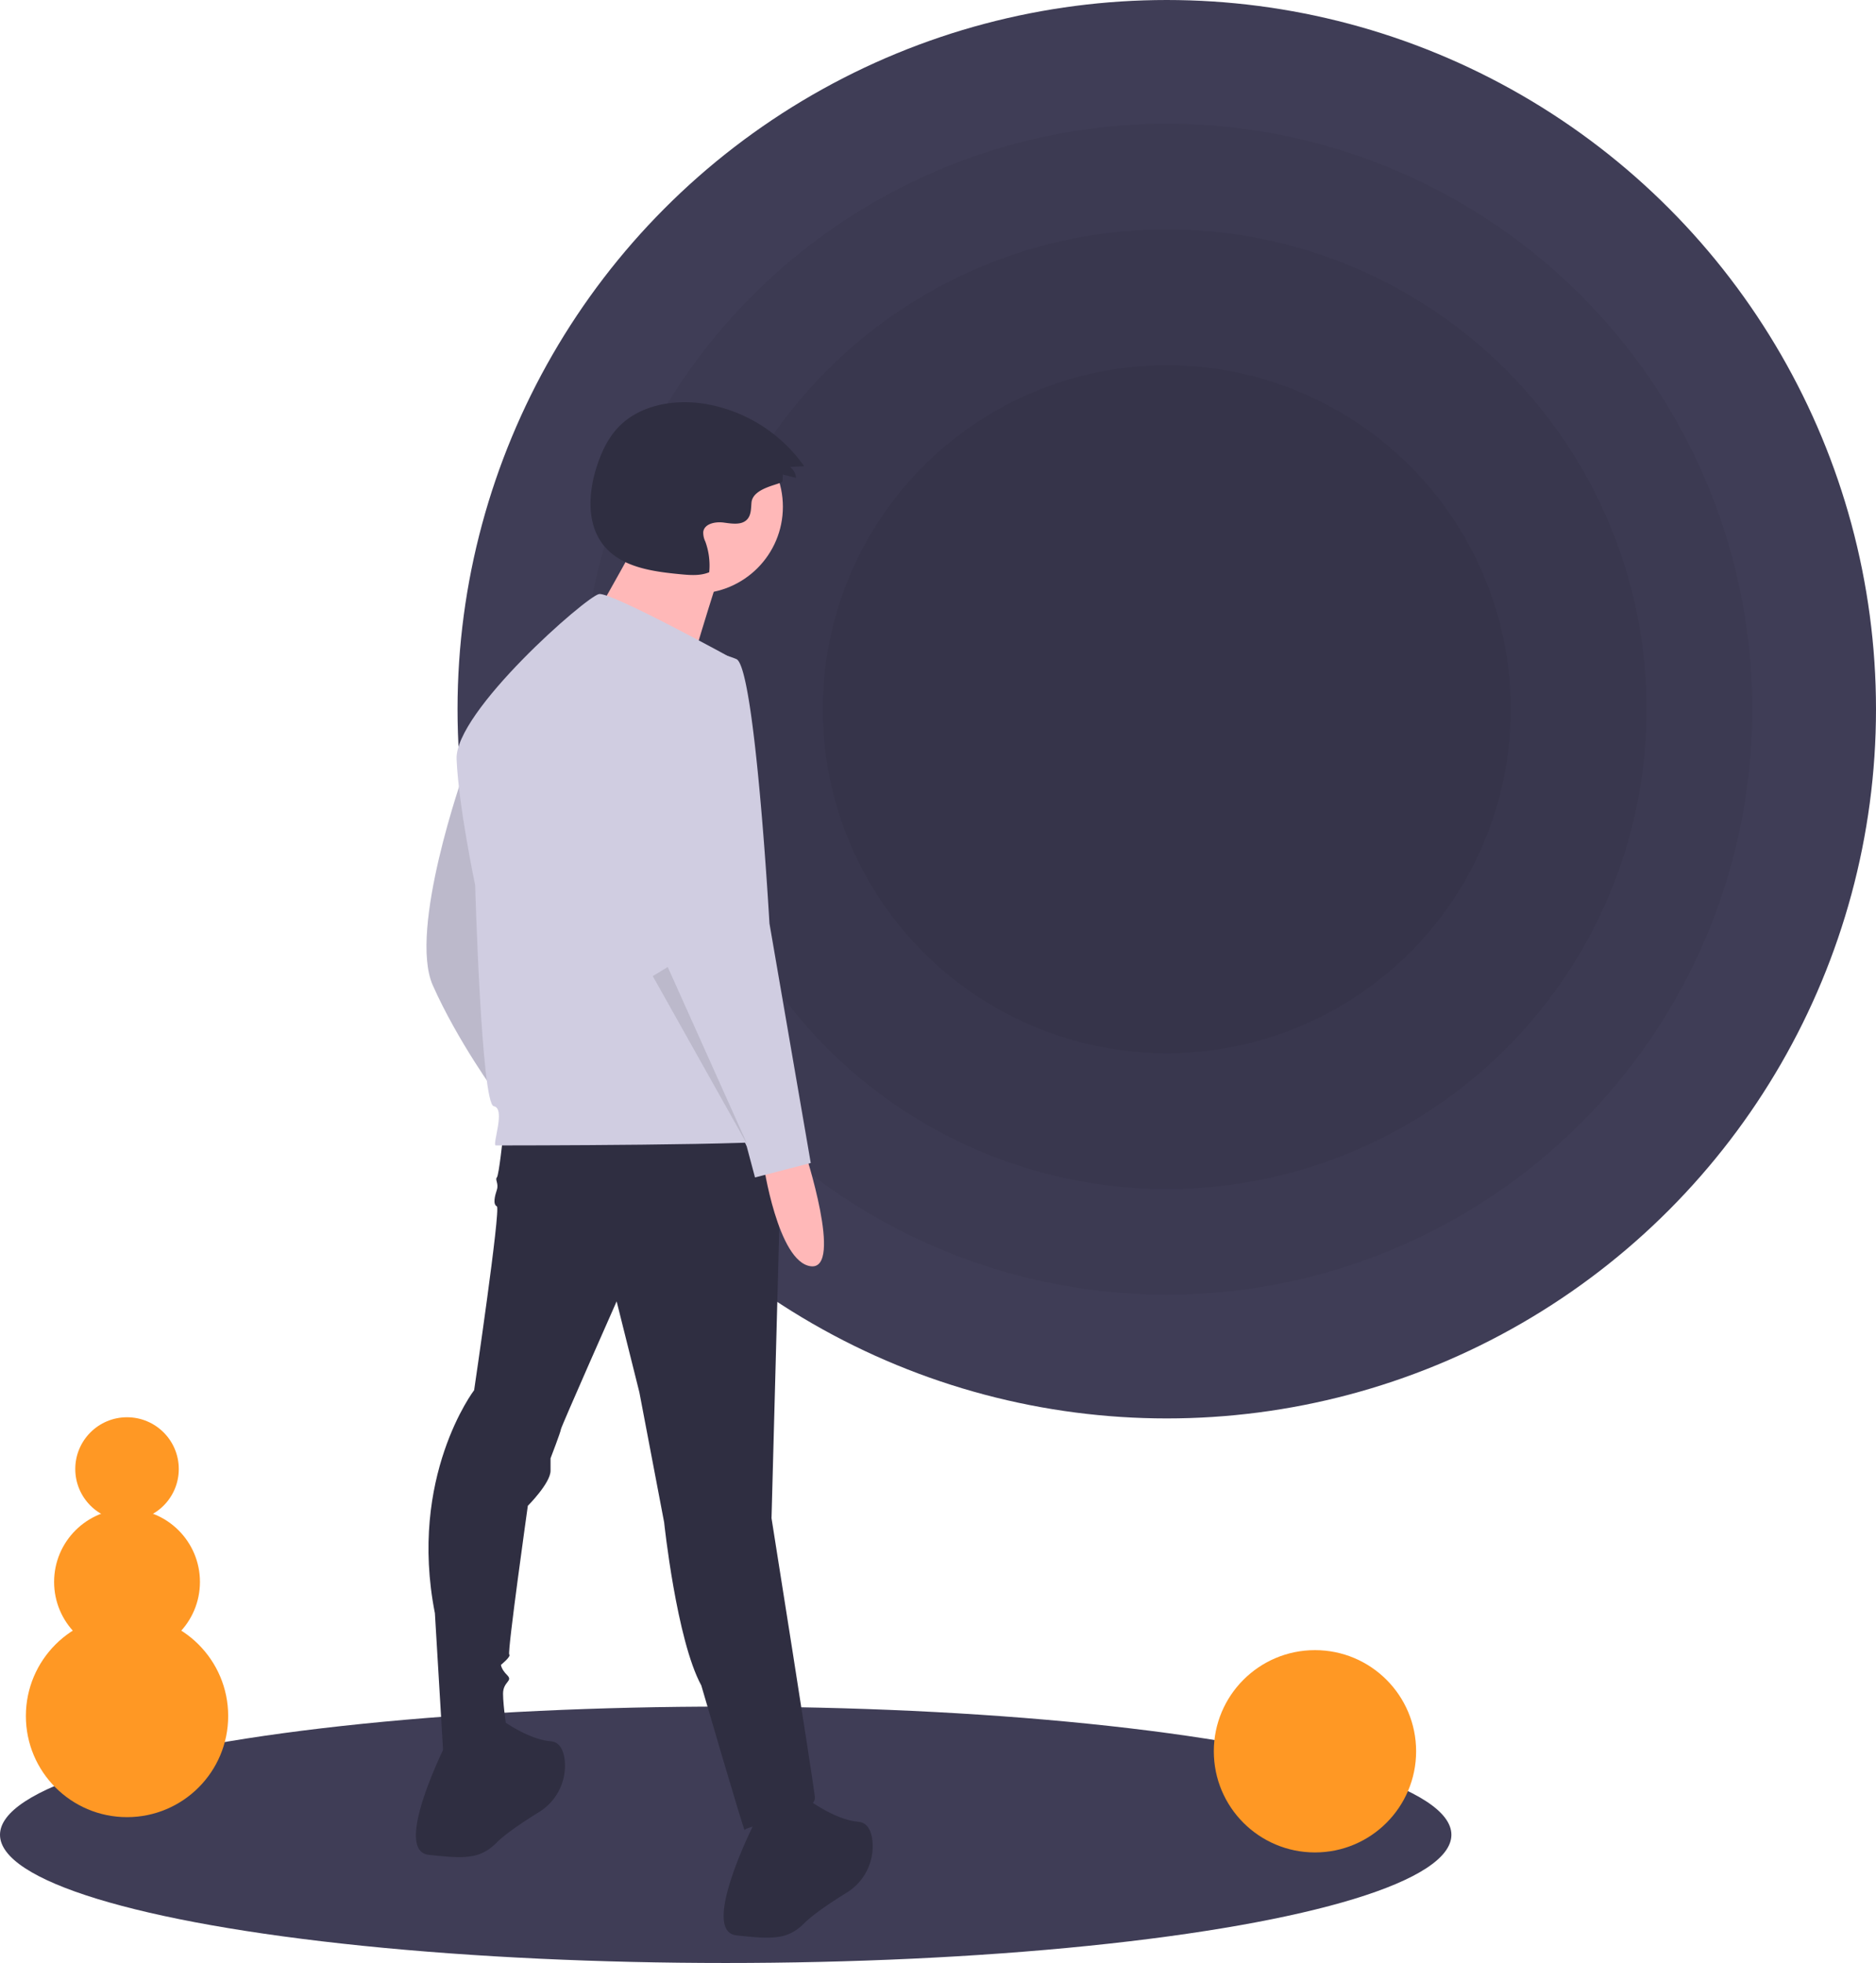 <svg xmlns="http://www.w3.org/2000/svg" data-name="Layer 1" viewBox="0 0 797.5 834.5"
    xmlns:xlink="http://www.w3.org/1999/xlink">
    <title>void</title>
    <ellipse cx="308.5" cy="780" rx="308.5" ry="54.5" fill="#3f3d56" />
    <circle cx="496" cy="301.5" r="301.5" fill="#3f3d56" />
    <circle cx="496" cy="301.5" r="248.898" opacity="0.05" />
    <circle cx="496" cy="301.5" r="203.994" opacity="0.05" />
    <circle cx="496" cy="301.5" r="146.26" opacity="0.05" />
    <path
        d="M398.42,361.232s-23.704,66.722-13.169,90.426,27.216,46.53,27.216,46.53S406.322,365.622,398.42,361.232Z"
        transform="translate(-201.25 -32.75)" fill="#d0cde1" />
    <path
        d="M398.42,361.232s-23.704,66.722-13.169,90.426,27.216,46.53,27.216,46.53S406.322,365.622,398.42,361.232Z"
        transform="translate(-201.25 -32.75)" opacity="0.1" />
    <path
        d="M415.101,515.747s-1.756,16.681-2.634,17.558.878,2.634,0,5.268-1.756,6.145,0,7.023-9.657,78.135-9.657,78.135-28.094,36.873-16.681,94.816l3.512,58.821s27.216,1.756,27.216-7.901c0,0-1.756-11.413-1.756-16.681s4.39-5.268,1.756-7.901-2.634-4.39-2.634-4.39,4.39-3.512,3.512-4.39,7.901-63.211,7.901-63.211,9.657-9.657,9.657-14.925v-5.268s4.39-11.413,4.39-12.291,23.704-54.431,23.704-54.431l9.657,38.629,10.535,55.309s5.268,50.042,15.803,69.356c0,0,18.436,63.211,18.436,61.455s30.727-6.145,29.849-14.047-18.436-118.52-18.436-118.52L533.621,513.991Z"
        transform="translate(-201.25 -32.75)" fill="#2f2e41" />
    <path
        d="M391.397,772.978s-23.704,46.53-7.901,48.286,21.948,1.756,28.971-5.268c3.84-3.84,11.615-8.991,17.876-12.873a23.117,23.117,0,0,0,10.969-21.982c-.463-4.295-2.068-7.834-6.019-8.164-10.535-.878-22.826-10.535-22.826-10.535Z"
        transform="translate(-201.25 -32.75)" fill="#2f2e41" />
    <path
        d="M522.208,807.217s-23.704,46.53-7.901,48.286,21.948,1.756,28.971-5.268c3.84-3.84,11.615-8.991,17.876-12.873a23.117,23.117,0,0,0,10.969-21.982c-.463-4.295-2.068-7.834-6.019-8.164-10.535-.878-22.826-10.535-22.826-10.535Z"
        transform="translate(-201.25 -32.75)" fill="#2f2e41" />
    <circle cx="295.905" cy="215.433" r="36.905" fill="#ffb8b8" />
    <path
        d="M473.43,260.308S447.07,308.812,444.961,308.812,492.41,324.628,492.41,324.628s13.707-46.394,15.816-50.612Z"
        transform="translate(-201.25 -32.75)" fill="#ffb8b8" />
    <path
        d="M513.867,313.385s-52.675-28.971-57.943-28.094-61.455,50.042-60.577,70.234,7.901,53.553,7.901,53.553,2.634,93.06,7.901,93.938-.878,16.681.878,16.681,122.909,0,123.787-2.634S513.867,313.385,513.867,313.385Z"
        transform="translate(-201.25 -32.75)" fill="#d0cde1" />
    <path d="M543.278,521.892s16.681,50.92,2.634,49.164-20.192-43.896-20.192-43.896Z"
        transform="translate(-201.25 -32.75)" fill="#ffb8b8" />
    <path
        d="M498.504,310.313s-32.483,7.023-27.216,50.92,14.925,87.792,14.925,87.792l32.483,71.112,3.512,13.169,23.704-6.145L528.353,425.321s-6.145-108.863-14.047-112.374A34,34,0,0,0,498.504,310.313Z"
        transform="translate(-201.25 -32.75)" fill="#d0cde1" />
    <polygon points="277.5 414.958 317.885 486.947 283.86 411.09 277.5 414.958" opacity="0.1" />
    <path
        d="M533.896,237.316l.122-2.82,5.61,1.396a6.27,6.27,0,0,0-2.514-4.615l5.976-.334a64.477,64.477,0,0,0-43.124-26.651c-12.926-1.873-27.318.838-36.182,10.43-4.299,4.653-7.001,10.57-8.922,16.607-3.539,11.118-4.26,24.372,3.12,33.409,7.501,9.185,20.602,10.984,32.406,12.121,4.153.4,8.506.772,12.355-.839a29.721,29.721,0,0,0-1.654-13.037,8.687,8.687,0,0,1-.879-4.152c.525-3.512,5.209-4.396,8.728-3.922s7.75,1.2,10.062-1.494c1.593-1.856,1.499-4.559,1.71-6.996C521.282,239.785,533.836,238.707,533.896,237.316Z"
        transform="translate(-201.25 -32.75)" fill="#2f2e41" />
    <circle cx="559" cy="744.5" r="43" fill="#ff9824" />
    <circle cx="54" cy="729.5" r="43" fill="#ff9824" />
    <circle cx="54" cy="672.5" r="31" fill="#ff9824" />
    <circle cx="54" cy="624.5" r="22" fill="#ff9824" />
</svg>